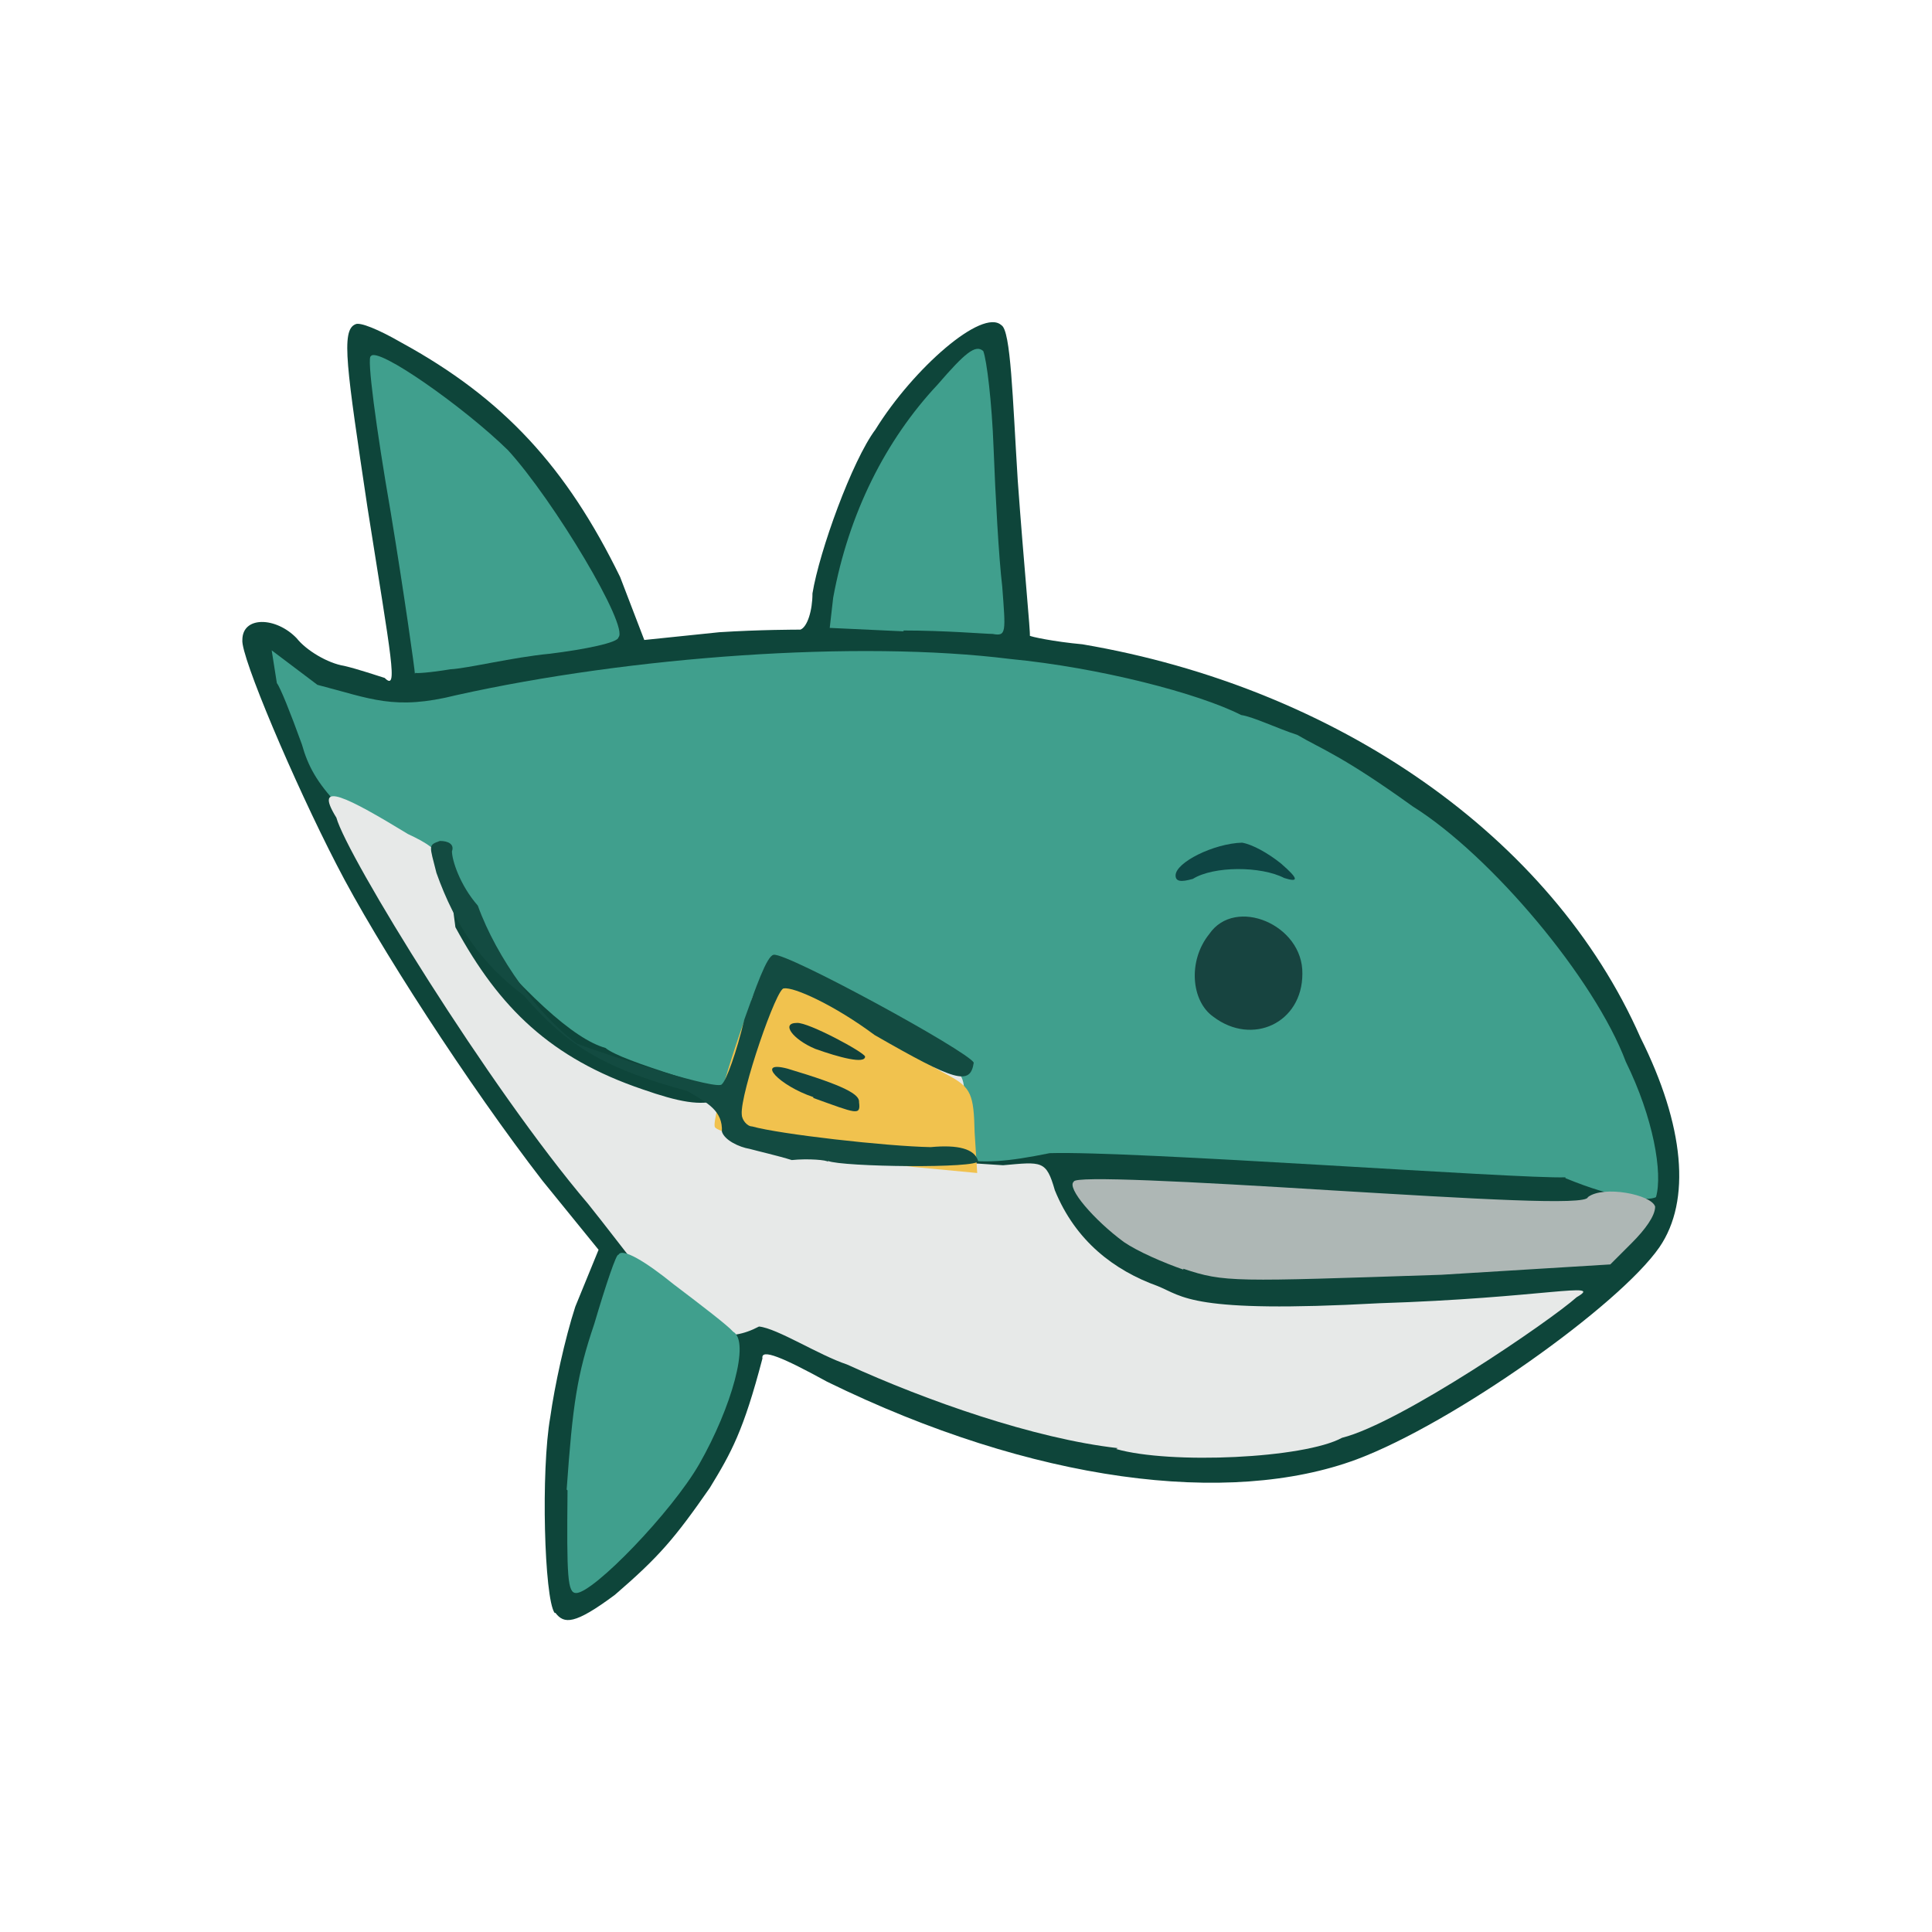<?xml version="1.0" encoding="UTF-8"?>
<svg xmlns="http://www.w3.org/2000/svg" version="1.1" viewBox="0 0 224 224">
  <defs>
    <style>
      .cls-1 {
        fill: #e7e9e8;
        opacity: 1;
      }

      .cls-1, .cls-2, .cls-3, .cls-4, .cls-5, .cls-6, .cls-7, .cls-8 {
        isolation: isolate;
      }

      .cls-2 {
        fill: #174440;
        opacity: 1;
      }

      .cls-9 {
        fill: #f1c24e;
      }

      .cls-3 {
        fill: #114641;
        opacity: 1;
      }

      .cls-4 {
        fill: #134b41;
        opacity: 1;
      }

      .cls-5 {
        fill: #aeb7b5;
        opacity: 1;
      }

      .cls-6 {
        fill: #11413b;
        opacity: 1;
      }

      .cls-7 {
        fill: #0e453a;
        opacity: 1;
      }

      .cls-8 {
        fill: #0e4544;
        opacity: 1;
      }

      .cls-10 {
        fill: #409f8d;
      }
    </style>
  </defs>
  <!-- Generator: Adobe Illustrator 28.6.0, SVG Export Plug-In . SVG Version: 1.2.0 Build 709)  -->
  <g>
    <g id="_图层_1" data-name="图层_1">
      <g>
        <path class="cls-7" d="M64.3,187c-1.2-1.7-1.6-16.5-.5-22.7.5-3.6,1.7-9.1,2.9-12.8l2.7-6.6-6.5-8c-8.5-11-19.2-27.5-23.9-36.7-4.9-9.5-11.1-24.1-10.9-26,0-2.8,3.9-2.7,6.3-.2,1.1,1.4,3.6,2.9,5.5,3.2,1.7.4,3.7,1.1,4.7,1.4,1.6,1.6.8-2-2-19.8-2.4-16.1-3.1-20.5-1.4-21.2.5-.3,2.7.6,5.3,2.1,11.9,6.5,19.2,14.5,25.4,27.2l2.8,7.3,8.7-.9c4.7-.3,9-.3,9.4-.3.8-.3,1.4-2.2,1.4-4.2.8-4.9,4.6-15.4,7.3-19,4.4-7.1,12.4-14.1,14.6-12.1,1.1.6,1.3,8.4,1.9,18,.7,9.7,1.5,17.8,1.4,18,0,.1,2.8.7,6.1,1,29.4,5,54.4,22.2,64.7,45.6,5.1,10.2,5.9,18.9,2.2,24.3-4.7,6.8-23.9,20.4-35.1,24.6-14.8,5.5-37.5,2.7-61.4-9-5.1-2.8-7.7-3.9-7.5-2.7-2.2,8.4-3.6,10.9-6.1,15-4.1,5.9-5.9,8-11,12.4-4.7,3.5-5.9,3.4-6.9,2.1"/>
        <path class="cls-10" d="M181.5,136.5c-5.4.2-50.3-3.1-59.8-2.8-9.9,2-10.8,1-28.8-4.4-10.1-3.3-20.8-6.2-22.7-7.8-3.6-1-9.4-6.1-18-16.7-13.1-10.9-15.8-13.5-17.2-18.5-1.3-3.6-2.5-6.6-2.9-7.1l-.6-3.8,5.3,4c6.2,1.6,8.9,3,16.1,1.2,20.2-4.5,46.6-6.4,64.2-4.2,10.4,1,21.9,4,26.8,6.5,1.4.2,4.3,1.6,6.5,2.3,2.9,1.7,5.2,2.4,13.4,8.3,9.1,5.7,21.1,20,24.7,29.6,3.2,6.5,4.3,12.9,3.5,15.7-1,.5-4.7.2-10.5-2.2"/>
        <path class="cls-10" d="M48.1,78.1c0-.4-1.2-9-2.8-18.7-1.7-9.8-2.8-18.1-2.3-18.1.7-1.2,10.8,5.9,15.9,10.9,5.3,5.8,14.1,20.5,12.8,21.7,0,.6-3.9,1.4-8,1.9-4.2.4-9.5,1.7-11.5,1.8-2.4.4-4.1.5-4,.4"/>
        <path class="cls-10" d="M104.8,73.2l-8.6-.4.4-3.5c1.8-9.8,6.1-18.3,12.1-24.7,3.2-3.7,4.4-4.7,5.3-3.9.4,1,1,5.9,1.2,11.3.2,5.3.6,12.7,1,16,.4,5.3.5,5.8-1.1,5.5-.8,0-5.5-.4-10.4-.4"/>
        <path class="cls-1" d="M129.6,167.9c-9.7-1.1-22.2-5.5-31.4-9.7-3.3-1.1-8.1-4.2-10.2-4.4-7.2,3.8-11.4-3.7-19.8-14.2-11.5-13.5-28-40.4-29.2-44.8-2.8-4.5,1.4-2.3,8.3,1.9,4.5,2.1,4.5,3,5.5,10.8,5.1,9.4,11.1,15.2,21.7,18.8,8.3,2.9,10.6,2.1,13.8-5.3-2.2-4.5-1.2-6.4.7-6.7.2-2,20.4,6.1,21.4,10.1,1.5-.5,1.8,2.5.9,5.7l.4,4.7,4.6.3c4.5-.4,5-.6,6,2.9,2.4,5.9,6.9,9.3,11.9,11.1,3,1.2,3.8,3.2,25.7,2,18.9-.6,26.2-2.6,22.9-.7-3,2.7-20.4,14.6-27.2,16.3-4.4,2.4-19.9,3.1-26.2,1.3"/>
        <path class="cls-5" d="M137.2,147.2c-2.3-.8-5.3-2.1-6.9-3.2-3.4-2.5-6.7-6.3-5.8-7,0-.7,13.6,0,29.7,1,16.7,1,29.8,1.8,29.9.8,1.8-1.4,7.4-.3,7.8,1.1,0,1.1-1.2,2.7-2.7,4.2l-2.5,2.5-19.6,1.2c-24.2.8-25.1.9-29.9-.7"/>
        <path class="cls-2" d="M140.7,117.9c-2.6-1.8-3-6.5-.5-9.6,3-4.4,10.9-1.1,10.8,4.6,0,5.7-5.8,8.4-10.3,5"/>
        <path class="cls-8" d="M136.3,101.5c0-1.5,4.4-3.7,7.7-3.8,1.2.2,3,1.2,4.5,2.4,2.2,1.9,2,2.2.4,1.7-2.7-1.4-8.2-1.4-10.6.1-1.4.4-2,.3-2-.4"/>
        <path class="cls-9" d="M91,133.1c-4-1-7.8-1.9-8.1-2.4-.6-.7,4-15.3,5.6-17.3.9-1.2,2.7-.5,9.6,4.2,4.9,2.9,10.3,6.3,11.9,7.1,2.6,1.4,2.9,2.2,3,6.6l.3,4.7-7.4-.7c-4.3-.5-11-1.4-15-2.3"/>
        <path class="cls-10" d="M65.7,172.7c.7-9.9,1.2-13.3,3.2-19.2,1.3-4.4,2.6-8.3,2.8-8,.4-.9,3.2.8,6.4,3.4,3.3,2.5,6.3,4.8,6.9,5.5,2,1.1-.2,8.8-3.9,15.3-3.2,5.6-12.3,15-14.3,15-1,0-1.1-1.8-1-11.9"/>
        <path class="cls-4" d="M96,134.7c-.1-.2-2.3-.4-4.2-.2-1.6-.5-3.8-1-4.9-1.3-1.2-.2-2.9-1-3.2-2,.1-2.4-1.6-3.3-4-4.7-9.5-2.6-13.8-5.1-19-11.1-4.8-3.6-7.9-8-10.1-14.2-.8-3.2-1-3.2.4-3.7,1,0,1.7.4,1.4,1.2,0,1,.9,3.9,3,6.3,2.2,6.1,7.1,12.8,11.5,16,4.2,1.6,16.5,5.5,16.8,4.7.5-.4,1.7-3.7,2.6-7.5,1.3-3.6,2.6-7.4,3.4-7.5,1.5-.3,22.4,11.1,23.2,12.5-.4,2.7-2.1,2.2-11.5-3.2-4.7-3.5-9.4-5.6-10.5-5.4-.8-.3-5.1,12.2-4.9,14.6,0,.6.6,1.4,1.2,1.4,3.2.9,15.5,2.3,20.7,2.4,3.2-.3,5.1.2,5.5,1.6.2.9-15.8.7-17.4,0"/>
        <path class="cls-3" d="M94.3,127.2c-3.9-1.3-6.8-4.3-3-3.3,6.7,2,8.4,3,8.3,3.9.2,1.6-.3,1.3-5.3-.5"/>
        <path class="cls-6" d="M94.5,121.6c-2.6-1.1-4-3-2.1-3,1.3-.1,7.8,3.4,7.9,3.9,0,.9-3,.1-5.8-.9"/>
      </g>
    </g>
  </g>
</svg>